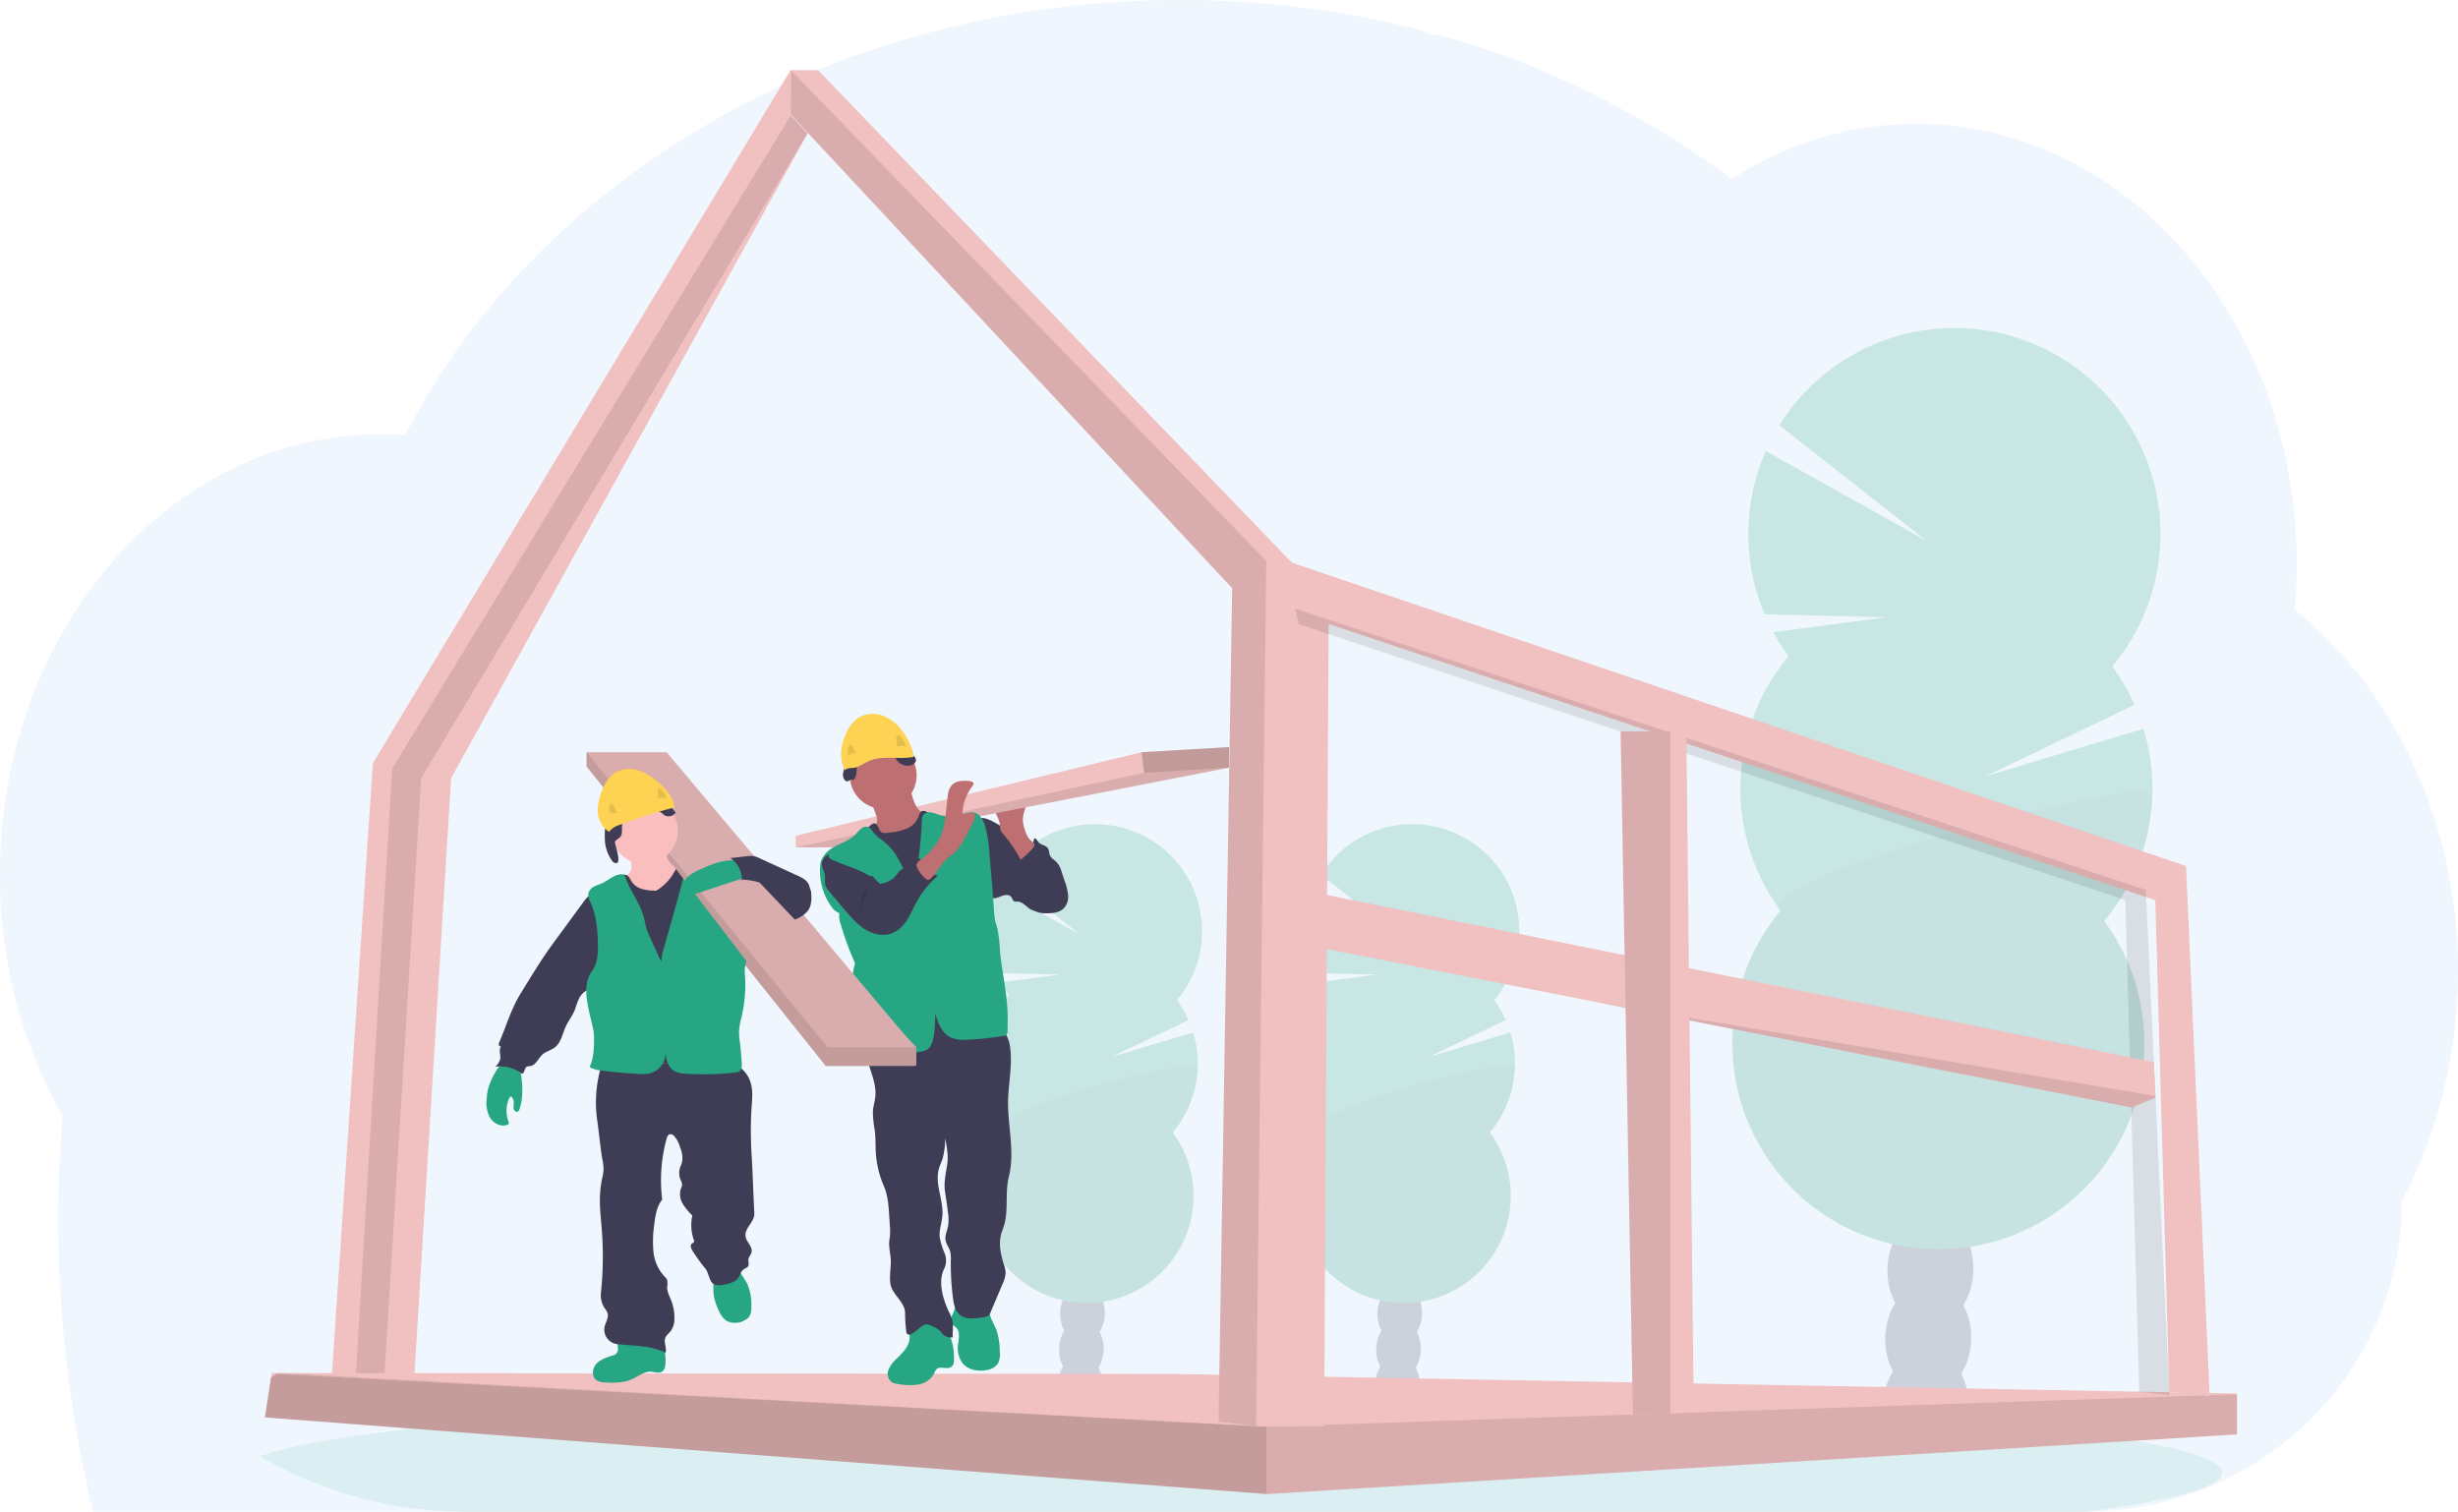 <svg xmlns="http://www.w3.org/2000/svg" width="820.4" height="504.615" viewBox="0 0 820.4 504.615"><g transform="translate(0.02 0)"><path d="M831.47,411.862a168.115,168.115,0,0,1-4.924,40.566q-1.658,6.707-3.852,13.136a155.131,155.131,0,0,1-6.213,15.547q-1.776,3.845-3.754,7.536a101.386,101.386,0,0,1-8.477,40.74,105.029,105.029,0,0,1-50.972,52.518,107.217,107.217,0,0,1-45.5,10.448h266.821a136.3,136.3,0,0,1-68.552-18.326l-.32-.181q-4.451-2.605-8.679-5.516a136.11,136.11,0,0,1-17.81-14.683,132.535,132.535,0,0,1-19.579-24.26A129.457,129.457,0,0,1,31.966,460.27a162.994,162.994,0,0,1-20.9-80.714c0-37.613,12.231-71.924,32.326-97.9a137.632,137.632,0,0,1,13.729-15.275,127.758,127.758,0,0,1,15.7-12.851,122.157,122.157,0,0,1,13.931-8.358c2.013-1.024,4.033-1.992,6.088-2.891,1.8-.8,3.629-1.546,5.475-2.25q3.322-1.261,6.728-2.319t6.721-1.853q4.876-1.191,9.919-1.936c2.786-.411,5.572-.7,8.358-.912,2.215-.167,4.451-.258,6.7-.286h2.219c2.48,0,4.945.1,7.39.265.258-.515.536-1.038.794-1.546.975-1.86,1.985-3.712,3-5.523a.174.174,0,0,1,0-.049c.174-.32.348-.634.529-.94.822-1.484,1.679-2.953,2.556-4.409.4-.7.8-1.351,1.212-2.006a5.33,5.33,0,0,1,.286-.474q.627-1.045,1.275-2.09,3.225-5.154,6.708-10.128l.592-.85c.362-.515.7-1.017,1.1-1.532.961-1.344,1.95-2.7,2.946-4.019.7-.947,1.393-1.888,2.145-2.786q2.716-3.483,5.572-6.965t5.934-6.875c.279-.313.557-.62.85-.926l2.974-3.246h0c.146-.153.272-.293.411-.432h0c.355-.383.7-.766,1.08-1.135,1.6-1.693,3.232-3.35,4.876-5a265.513,265.513,0,0,1,26.677-23.243c.369-.293.745-.571,1.114-.85,1.769-1.33,3.566-2.647,5.363-3.942a282.306,282.306,0,0,1,30.933-19.294c.738-.425,1.491-.822,2.25-1.212a295.335,295.335,0,0,1,29.6-13.624c5.509-2.18,11.144-4.228,16.814-6.1,3.775-1.24,7.564-2.417,11.4-3.524q9-2.591,18.124-4.646a322.738,322.738,0,0,1,54.5-7.425q8.358-.425,16.9-.439a323.89,323.89,0,0,1,81.494,10.309,2.939,2.939,0,0,0,2.528,1.316h2.34c1.017.279,2.027.557,3.044.85q8.519,2.452,16.793,5.356l1.393.5A299.813,299.813,0,0,1,551.1,123.506a286.054,286.054,0,0,1,33.19,20.506q2.445,1.755,4.82,3.538,2.884-1.846,5.865-3.538a115.359,115.359,0,0,1,24.295-10.357,110.818,110.818,0,0,1,54.5-2.131c23.16,4.911,44.125,17.1,61.058,34.436a142.479,142.479,0,0,1,18.312,23.25c.383.6.766,1.205,1.135,1.818a153.229,153.229,0,0,1,11.66,23.243c.119.3.237.578.341.871a160.953,160.953,0,0,1,7.174,23.229c.084.4.181.8.265,1.205a167.247,167.247,0,0,1,3.427,23.243,4.5,4.5,0,0,0,.056.857q.439,6.067.446,12.259c0,3.692-.125,7.355-.355,10.991,0,.4-.056.808-.091,1.219-.063,1.052-.153,2.09-.244,3.148a132.18,132.18,0,0,1,14.892,14.049q3.044,3.322,5.893,6.9a146.7,146.7,0,0,1,15.184,23.243A163.115,163.115,0,0,1,831.47,411.862Z" transform="translate(-11.09 -87.76)" fill="#5da9e9" opacity="0.1"/><path d="M790.614,782.235c0,4.757-16.389,9.215-44.989,13.046H204.673a136.3,136.3,0,0,1-68.552-18.326l-.32-.181c8.219-3,23.055-5.788,43.247-8.31h0l.905-.111c9.055-1.107,19.175-2.159,30.236-3.155a6.9,6.9,0,0,0,.843-.077h0q13.164-1.17,28.007-2.194c.313,0,.62-.056.933-.07q5.725-.411,11.688-.78h0l1.532-.1c28.941-1.8,61.838-3.232,97.514-4.179h.042q7.495-.209,15.15-.369,8.512-.2,17.232-.355c4.437-.1,8.93-.167,13.436-.237h.1c20.332-.307,41.339-.46,62.82-.46,53.117,0,103.323.968,147.81,2.71h.125c6.84.265,13.555.557,20.1.857l5.572.265q11.082.529,21.592,1.135h0C737.093,766.034,790.614,773.647,790.614,782.235Z" transform="translate(-48.942 -290.667)" fill="#26a682" opacity="0.1"/><g transform="translate(432.782 275.12)" opacity="0.2"><path d="M684.885,747.443a13.231,13.231,0,0,1-.258,2.236q-7.272-1.156-14.627-2.09v-.6a11.757,11.757,0,0,1,1.741-5.907,6.48,6.48,0,0,1,11.792.362,11.75,11.75,0,0,1,1.351,6Z" transform="translate(-643.839 -560.047)" fill="#3f3d56"/><ellipse cx="9.758" cy="7.453" rx="9.758" ry="7.453" transform="translate(26.241 184.779) rotate(-88.19)" fill="#3f3d56"/><ellipse cx="9.758" cy="7.453" rx="9.758" ry="7.453" transform="translate(26.622 172.854) rotate(-88.19)" fill="#3f3d56"/><ellipse cx="9.758" cy="7.453" rx="9.758" ry="7.453" transform="translate(26.995 160.929) rotate(-88.19)" fill="#3f3d56"/><ellipse cx="9.758" cy="7.453" rx="9.758" ry="7.453" transform="translate(27.368 149.004) rotate(-88.19)" fill="#3f3d56"/><path d="M642.212,539.725a34.579,34.579,0,0,1-2.647-4.179l19.684-2.6-21.188-.508a35.787,35.787,0,0,1,.216-28.307l27.945,15.637-25.6-20.088a35.718,35.718,0,1,1,57.7,41.792,35.385,35.385,0,0,1,3.866,6.638l-25.834,12.4,27.394-8.24a35.759,35.759,0,0,1-6.84,33.371,35.718,35.718,0,1,1-56.112-1.769,35.718,35.718,0,0,1,1.393-44.146Z" transform="translate(-632.44 -482.747)" fill="#26a682"/><path d="M705.269,598.878a35.522,35.522,0,0,1-8.358,21.829,35.718,35.718,0,1,1-56.112-1.769C636.222,612.718,705.395,594.872,705.269,598.878Z" transform="translate(-632.44 -517.813)" opacity="0.1"/></g><g transform="translate(326.91 275.12)" opacity="0.2"><path d="M532.885,747.443a13.231,13.231,0,0,1-.258,2.236q-7.272-1.156-14.627-2.09v-.6a11.758,11.758,0,0,1,1.741-5.907,6.48,6.48,0,0,1,11.792.362,11.75,11.75,0,0,1,1.351,6Z" transform="translate(-491.839 -560.047)" fill="#3f3d56"/><ellipse cx="9.758" cy="7.453" rx="9.758" ry="7.453" transform="translate(26.233 184.782) rotate(-88.19)" fill="#3f3d56"/><ellipse cx="9.758" cy="7.453" rx="9.758" ry="7.453" transform="translate(26.613 172.857) rotate(-88.19)" fill="#3f3d56"/><ellipse cx="9.758" cy="7.453" rx="9.758" ry="7.453" transform="translate(26.986 160.932) rotate(-88.19)" fill="#3f3d56"/><ellipse cx="9.758" cy="7.453" rx="9.758" ry="7.453" transform="translate(27.36 149.007) rotate(-88.19)" fill="#3f3d56"/><path d="M490.212,539.725a34.583,34.583,0,0,1-2.647-4.179l19.684-2.6-21.188-.508a35.788,35.788,0,0,1,.216-28.307l27.945,15.637-25.6-20.088a35.718,35.718,0,1,1,57.7,41.792,35.378,35.378,0,0,1,3.866,6.638l-25.834,12.4,27.394-8.24a35.76,35.76,0,0,1-6.84,33.371,35.718,35.718,0,1,1-56.112-1.769,35.718,35.718,0,0,1,1.393-44.146Z" transform="translate(-480.44 -482.747)" fill="#26a682"/><path d="M553.269,598.878a35.522,35.522,0,0,1-8.358,21.829,35.718,35.718,0,1,1-56.112-1.769C484.222,612.718,553.395,594.872,553.269,598.878Z" transform="translate(-480.44 -517.813)" opacity="0.1"/></g><g transform="translate(578.18 109.498)" opacity="0.2"><path d="M942.061,754.34a25.984,25.984,0,0,1-.508,4.235q-14-2.236-28.2-4v-1.149a22.637,22.637,0,0,1,3.357-11.374c2.786-4.367,6.965-7.1,11.583-6.965s8.637,3.141,11.144,7.662a22.658,22.658,0,0,1,2.626,11.59Z" transform="translate(-863.086 -393.702)" fill="#3f3d56"/><ellipse cx="18.792" cy="14.355" rx="18.792" ry="14.355" transform="translate(50.446 355.585) rotate(-88.19)" fill="#3f3d56"/><ellipse cx="18.792" cy="14.355" rx="18.792" ry="14.355" transform="translate(51.169 332.627) rotate(-88.19)" fill="#3f3d56"/><ellipse cx="18.792" cy="14.355" rx="18.792" ry="14.355" transform="translate(51.9 309.669) rotate(-88.19)" fill="#3f3d56"/><ellipse cx="18.792" cy="14.355" rx="18.792" ry="14.355" transform="translate(51.821 285.719) rotate(-88.282)" fill="#3f3d56"/><path d="M859.946,354.533a69.145,69.145,0,0,1-5.092-8.031l37.891-5-40.782-.982a68.887,68.887,0,0,1,.4-54.5l53.807,30.1L856.9,277.448a68.761,68.761,0,1,1,111.076,80.491,68.756,68.756,0,0,1,7.446,12.781L925.685,394.6l52.734-15.881A68.782,68.782,0,0,1,965.3,442.908,68.761,68.761,0,1,1,857.272,439.5a68.782,68.782,0,0,1,2.675-84.977Z" transform="translate(-841.186 -244.965)" fill="#26a682"/><path d="M981.363,468.344a68.5,68.5,0,0,1-16.02,42.029,68.761,68.761,0,1,1-108.032-3.406C848.438,494.979,981.607,460.633,981.363,468.344Z" transform="translate(-841.198 -312.415)" opacity="0.1"/></g><path d="M157.82,481.489l7.307-.021h20.3l13.025-211.592L317.444,54.628l-5.607-6.018V33.37l-139.5,231.519Z" transform="translate(-47.9 -10.127)" fill="#f1c0c0"/><path d="M169.43,488.108h9.522l13.025-211.592L320.967,61.268,315.36,55.25,182.309,273.291Z" transform="translate(-51.423 -16.767)" opacity="0.1"/><path d="M126.91,672.814l334.229,25.576.286.021,323.461-19.893.244-.014V664.846l-356.414-6.54-297.355-.286h-2.173l-.237,1.532Z" transform="translate(-38.52 -199.69)" fill="#f1c0c0"/><path d="M126.91,672.814l334.229,25.576.286.021,323.461-19.893.244-.265V665.132h-.286l-323.7,10.81L131.361,658.02h-.049l-.585.383-1.776,1.149Z" transform="translate(-38.52 -199.69)" opacity="0.1"/><path d="M126.91,672.981l334.229,25.577V676.109L130.727,658.57l-1.776,1.149Z" transform="translate(-38.52 -199.857)" opacity="0.1"/><path d="M378.88,48.394,526.231,206.548l-4.555,278.194,12.517,1.511.209.028h22.517l1.5-267.788,275.916,92.165,4.653,164.1,10.072,1.128,3.413.383-7.9-176.995L546.137,198.016,387.984,33.6h-9.1Z" transform="translate(-114.985 -10.197)" fill="#f1c0c0"/><path d="M620.65,291.7l1.135,5.119L897.7,388.984l4.653,164.1,10.072,1.128-7.9-168.644Z" transform="translate(-188.355 -88.523)" opacity="0.1"/><path d="M378.88,48.394,526.231,206.548l-4.555,278.194,12.517,1.511L537.6,197.444,378.88,33.6Z" transform="translate(-114.985 -10.197)" opacity="0.1"/><path d="M621.42,444.118l101.2,19.928.035.007L899.9,498.97l8.115-3.253-.028-.571-.529-11.319L621.524,426.05Z" transform="translate(-188.589 -129.294)" fill="#f1c0c0"/><path d="M766.76,480.61l177.246,34.917,8.115-3.253-.028-.571Z" transform="translate(-232.696 -145.851)" opacity="0.1"/><path d="M776.49,350.56l2.737,150.687,1.414,77.308,12.461-.418,7.843-.265L798.507,352.74l-5.405-1.8-1.184-.383Z" transform="translate(-235.648 -106.385)" fill="#f1c0c0"/><path d="M776.65,350.51v.035l2.626,150.687,1.414,77.308,12.461-.418V350.51Z" transform="translate(-235.697 -106.37)" opacity="0.1"/><path d="M498.4,489.39a15.883,15.883,0,0,1,2.09,1.358,13.824,13.824,0,0,1,2.09,2.292c2.988,3.866,5.746,8.358,5.454,13.234a5.384,5.384,0,0,1-1.553,3.831c-1.233,1.052-3,1.1-4.618,1.1a9.831,9.831,0,0,1-5.119-.906c-1.518-.905-2.786-2.668-4.583-2.626a2.348,2.348,0,0,1-.766,0c-.62-.2-.745-1.017-1.149-1.532-.7-.926-2.166-.7-3.26-.293s-2.306,1.01-3.385.543a3.517,3.517,0,0,1-1.47-1.47c-2.584-4.179-3.134-9.2-3.622-14.056-.3-2.953-2.584-13.025,3.719-10.733,2.786,1,5.391,3.009,7.927,4.479Z" transform="translate(-152.747 -206.732)" fill="#3f3d56"/><path d="M497.851,493.347a3.107,3.107,0,0,0,3.824-.153,5.76,5.76,0,0,0,1.86-3.608c.7-.216,1.052.7,1.5,1.254.78.947,2.368.933,3.079,1.943.495.7.383,1.665.731,2.452.453,1.017,1.574,1.546,2.34,2.368a8.066,8.066,0,0,1,1.532,3.058l1.142,3.427a16.937,16.937,0,0,1,1.045,4.437,5.746,5.746,0,0,1-1.323,4.242c-1.532,1.651-4.047,1.825-6.269,1.776a8.062,8.062,0,0,1-2.2-.258c-1.971-.613-3.232-2.6-3.754-4.6a58.056,58.056,0,0,1-.773-6.143,24.079,24.079,0,0,0-1.741-5.837c-.613-1.449-2.3-3.608-2.271-5.147C497.071,492.56,497.434,493.02,497.851,493.347Z" transform="translate(-158.425 -209.693)" fill="#3f3d56"/><path d="M497.86,480.958a11.5,11.5,0,0,1-.564-3.058,13.311,13.311,0,0,1,1.915-5.921l-7.961,1.08a3.525,3.525,0,0,0-2.577,1.128,2.786,2.786,0,0,0,0,2.57,13.135,13.135,0,0,1,.947,2.487,12.416,12.416,0,0,0,.258,2.236,4.736,4.736,0,0,0,1.024,1.442,48.29,48.29,0,0,1,5.684,8.442c-.049-.084,4.8-3.838,4.6-5.064-.111-.7-1.511-1.532-1.957-2.2A11.207,11.207,0,0,1,497.86,480.958Z" transform="translate(-155.933 -204.36)" fill="#be6f72"/><path d="M525.906,358.04V364.9L408.423,387.817l-6.095,3.692H381.3v-3.866l115.429-27.889Z" transform="translate(-115.72 -108.655)" fill="#f1c0c0"/><path d="M525.906,367.89,408.423,390.806l-6.095,3.692H381.3L497.586,369.61Z" transform="translate(-115.72 -111.644)" opacity="0.1"/><path d="M456.055,723.979a9.1,9.1,0,0,0-11.075-2.354,2.919,2.919,0,0,0-1.017.794c-.7.975-.251,2.319-.188,3.524.16,2.939-2.18,5.328-4.284,7.383a10.127,10.127,0,0,0-2.786,3.775,3.537,3.537,0,0,0,1.233,4.179,5.133,5.133,0,0,0,1.908.529A20.6,20.6,0,0,0,446.6,742a7.32,7.32,0,0,0,5.363-3.733,3.935,3.935,0,0,1,.9-1.484c1.226-.968,3.107.167,4.5-.522,1.149-.571,1.2-1.47,1.212-2.654C458.618,730.331,458.131,726.626,456.055,723.979Z" transform="translate(-140.192 -279.83)" fill="#26a682"/><path d="M482.01,721.615a22.934,22.934,0,0,1,1.087,7.125,6.876,6.876,0,0,1-.648,4.061,5.55,5.55,0,0,1-3.629,2.09c-2.9.6-6.269.035-8.142-2.271a8.591,8.591,0,0,1-1.47-6.464c.223-1.874.7-4.068-.648-5.4-.348-.355-.8-.606-1.121-.989a3.319,3.319,0,0,1-.209-3.176,13.792,13.792,0,0,0,1.094-3.141c.056-.515,9.431.362,10.295.787,1.177.578,1,1.546,1.351,2.716C480.464,718.585,481.411,720.054,482.01,721.615Z" transform="translate(-149.431 -277.592)" fill="#26a682"/><path d="M471.353,580.642c1.839,1.191,2.549,3.531,2.835,5.7.787,5.955-.592,11.973-.7,17.984-.1,8.421,2.34,17,.258,25.152-1.247,4.876-.188,10.448-1.358,15.372-.348,1.463-.989,2.842-1.323,4.3-.7,3.169.035,6.485,1.017,9.584a9.9,9.9,0,0,1,.592,2.6,9.347,9.347,0,0,1-1.017,3.928l-4.179,9.884c-.467,1.107-2.306,1.289-3.483,1.435-2.215.265-4.688.453-6.45-.919s-2.187-3.671-2.459-5.816a89.157,89.157,0,0,1-.7-12.419,10.232,10.232,0,0,0-.286-3.225c-.383-1.191-1.226-2.222-1.456-3.483-.293-1.63.536-3.232.843-4.876a14.69,14.69,0,0,0-.07-4.52c-.272-2.229-.585-4.458-.94-6.673-.5-3.1.216-6.157.7-9.264.453-2.918-.125-5.893-.7-8.79a24.231,24.231,0,0,1-.871,6.965c-.369,1.107-.9,2.166-1.219,3.295-1.428,5.064,1.616,10.378,1.184,15.623-.2,2.452-1.163,4.876-.892,7.293a24.6,24.6,0,0,0,1.574,5.078,6.582,6.582,0,0,1,0,5.189c-2.264,4.277-.571,10.093,1.456,14.481a19.544,19.544,0,0,1,1.073,2.41c.6,1.978.1,4.1.258,6.164a3.887,3.887,0,0,1-3.267-.982c-.306-.32-.557-.7-.857-1.031a8.505,8.505,0,0,0-2.911-1.818,3.825,3.825,0,0,0-2.09-.481,4.18,4.18,0,0,0-1.985,1.233,19.46,19.46,0,0,1-2.187,1.665,2.591,2.591,0,0,1-1.114.495.982.982,0,0,1-1.024-.522,1.239,1.239,0,0,1-.077-.362,55.129,55.129,0,0,1-.411-6.338c0-3.643-4.36-6.15-4.911-9.751-.439-2.9.376-5.865.1-8.79a42.756,42.756,0,0,1-.522-4.486c0-.975.223-1.929.3-2.9a21.671,21.671,0,0,0-.049-3.225l-.216-3.364c-.209-3.322-.439-6.715-1.748-9.751a33.134,33.134,0,0,1-2.716-11.2c-.139-2.438-.049-4.876-.327-7.32a36.044,36.044,0,0,1-.648-6.617c.132-1.714.7-3.371.829-5.085.272-3.294-.982-6.5-1.964-9.654s-1.706-6.652-.418-9.7a3.183,3.183,0,0,1,.892-1.3,3.887,3.887,0,0,1,1.644-.613,127.543,127.543,0,0,1,36.373-2.32,12.079,12.079,0,0,1,5.607,1.748Z" transform="translate(-137.053 -236.682)" fill="#3f3d56"/><circle cx="11.158" cy="11.158" r="11.158" transform="translate(283.6 247.665)" fill="#be6f72"/><path d="M429.3,474.6a3.983,3.983,0,0,1,0,1.943,4.4,4.4,0,0,1-.731,1.226A31.484,31.484,0,0,1,425,481.651a6.471,6.471,0,0,0,3.336,3.295,19.37,19.37,0,0,0,4.6,1.316,4.826,4.826,0,0,0,4.513-.78l6.2-3.712a12.385,12.385,0,0,0,2.577-1.86,6.345,6.345,0,0,0,1.8-4.36,1.2,1.2,0,0,0-.223-.822,1.463,1.463,0,0,0-.85-.355,7.554,7.554,0,0,1-4.876-4.256,22.538,22.538,0,0,1-1.693-6.457l-6.61,3.483c-.982.522-1.957,1.045-2.974,1.5-.648.293-1.957.536-2.417,1.128C427.508,470.862,429.075,473.279,429.3,474.6Z" transform="translate(-136.706 -201.835)" fill="#be6f72"/><path d="M424.05,483.483a7.348,7.348,0,0,0-2.138,2.891,7.532,7.532,0,0,0,.39,4.242,126.554,126.554,0,0,1,4.179,17.964c.585,4.179.8,8.421,1.087,12.649.585,8.623,1.435,22.372,2.57,30.94,4.179.188,8.254-1.031,12.4-1.477,7.745-.822,15.721,1.059,23.306-.7-1.839-7.265-3.678-19.67-5.517-26.928a51.382,51.382,0,0,1-1.686-8.741c-.16-2.124-.063-4.256-.035-6.394.063-4.179-.167-8.358-.4-12.538a79.542,79.542,0,0,0-1.686-14.523,2.7,2.7,0,0,0-.808-1.6,3.271,3.271,0,0,0-2.431-.216,10.574,10.574,0,0,1-7.23-1.714c-.919-.627-2.152-1.393-3.009-.7a3,3,0,0,0-.7,1.484,7.418,7.418,0,0,1-4.36,4.3,21.821,21.821,0,0,1-6.171,1.268,3.03,3.03,0,0,1-1.916-.216c-.989-.606-1.059-2.786-2.305-2.932C426.5,480.425,424.788,482.779,424.05,483.483Z" transform="translate(-135.714 -205.693)" fill="#3f3d56"/><path d="M435.144,500.693c-2.57-2.459-3.7-6.025-5.572-9.055a20.157,20.157,0,0,0-4.813-5.294,14.356,14.356,0,0,1-2.619-2.222c-.662-.815-1.163-1.9-2.166-2.215a2.619,2.619,0,0,0-2.347.648,23.091,23.091,0,0,0-1.741,1.853c-2.953,3.058-8.142,3.483-10.483,7.021a5.753,5.753,0,0,0-1.247,2.612,20.241,20.241,0,0,0,3.72,14.557,4.945,4.945,0,0,0,2.577,2.09,8.066,8.066,0,0,0,.5,3.831A102.429,102.429,0,0,0,415.7,527.44a31.245,31.245,0,0,0-.933,5.008c-.488,4.256-.035,8.574-.495,12.837-.376,3.483-1.393,6.875-1.428,10.364,0,.557.049,1.219.529,1.5a1.6,1.6,0,0,0,.829.174l8.567.258c4.973.146,10,.293,14.892-.627a6.2,6.2,0,0,0,1.874-.592c1.658-.926,2.208-3.016,2.473-4.876a42.492,42.492,0,0,0,.411-7.286c1.038,3.281,2.271,6.673,5.405,8.094a12.127,12.127,0,0,0,5.37.648,101.107,101.107,0,0,0,11.695-1.205,1.539,1.539,0,0,0,1.706-1.79l.042-3.8c.084-7.724-1.832-15.108-2.577-22.8a49.558,49.558,0,0,0-.808-7.251c-.244-1-.6-1.971-.815-2.974a21.261,21.261,0,0,1-.348-2.974l-.543-7.662c-.258-3.545-.627-6.965-.9-10.5a50.844,50.844,0,0,0-1.491-10.211c-.606-2.09-1.867-4.458-4.047-4.716a8.342,8.342,0,0,0-3.4.731,13.735,13.735,0,0,1-8.358-.035,11.774,11.774,0,0,0-2.6-.7,2.557,2.557,0,0,0-2.382.989,3.573,3.573,0,0,0-.369,1.755C437.665,486.762,437.059,493.93,435.144,500.693Z" transform="translate(-130.328 -205.894)" fill="#26a682"/><path d="M424.207,506.839c-3.211-3.385-6.506-6.833-10.643-8.985a8.5,8.5,0,0,0-5.287-1.17,3.958,3.958,0,0,0-3.4,3.719c.056,1.135.745,2.138.961,3.253.251,1.254-.111,2.591.279,3.8a6.436,6.436,0,0,0,1.393,2.138l4.931,5.844c2.09,2.438,4.179,4.911,6.868,6.6s6.171,2.473,9.125,1.275a11.214,11.214,0,0,0,5-4.59c1.226-1.95,2.09-4.082,3.239-6.095a30.263,30.263,0,0,1,6.965-8.449c-1.449-.376-3.267-.905-4.179-2.09a6.9,6.9,0,0,1-.662-1.2l-1.128-2.438a2.786,2.786,0,0,0-2.09.787,17.53,17.53,0,0,1-1.553,1.581c-.982.738-2.312.94-3.2,1.783a8.489,8.489,0,0,0-.933,1.17,7.815,7.815,0,0,1-5.684,3.065Z" transform="translate(-130.599 -211.831)" fill="#3f3d56"/><path d="M457.67,481.763c2.417-4.409,2.305-9.7,3-14.676a6.7,6.7,0,0,1,1.33-3.643c1.393-1.574,3.852-1.6,5.955-1.393.62.07,1.393.362,1.358.982a1.254,1.254,0,0,1-.313.592,16.57,16.57,0,0,0-3.441,9.138c1.094.759,2.786-.8,3.838,0,.7.585.376,1.741-.042,2.577q-1.456,2.9-3,5.767a18.522,18.522,0,0,1-3.183,4.59c-.885.85-1.922,1.518-2.821,2.354-2.09,1.957-3.35,4.722-5.51,6.631a1.128,1.128,0,0,1-.7.355,1.17,1.17,0,0,1-.731-.327,10.56,10.56,0,0,1-2.633-3.183c-.822-1.518-.7-1.964.6-3.037A23.022,23.022,0,0,0,457.67,481.763Z" transform="translate(-144.37 -201.32)" fill="#be6f72"/><path d="M421.139,502.942c.418.258.933.55,1.393.334a1.448,1.448,0,0,0,.467-.453,16.393,16.393,0,0,0,1.978-3.441,1.323,1.323,0,0,0,.146-.557c0-.446-.4-.773-.766-1.031a28.389,28.389,0,0,0-6.331-3.009,13.064,13.064,0,0,0-5.712-1.128,5.447,5.447,0,0,0-3.81,1.936c-1.393,1.79.94,2.333,2.4,2.981C414.292,500.114,417.956,501.005,421.139,502.942Z" transform="translate(-131.57 -210.929)" fill="#26a682"/><path d="M423.675,521.247a1.024,1.024,0,0,0,.293.878c.2-.989-.063-2.034.146-3.03.306-1.5,1.762-2.626,1.888-4.13C423.334,514.442,423.7,519.631,423.675,521.247Z" transform="translate(-136.3 -217.393)" opacity="0.1"/><path d="M576.2,358.04V364.9l-28.321,1.72-.857-6.868Z" transform="translate(-166.011 -108.655)" opacity="0.2"/><path d="M418.377,454.55c1.769-1.442.745-4.465,1.943-6.4a6.219,6.219,0,0,1,3.03-2.09,13.784,13.784,0,0,1,4.423-1.226,5.133,5.133,0,0,1,4.179,1.539c.453.515.759,1.142,1.184,1.679a4.528,4.528,0,0,0,4.388,1.518c.926-.209,1.888-.913,1.825-1.86a2.626,2.626,0,0,0-.836-1.491l-1.992-2.208c-2.264-2.508-4.778-5.168-8.1-5.8a13.9,13.9,0,0,0-6.91.926c-.9.3-1.908.745-2.159,1.658-.167.627.084,1.309-.063,1.943-.286,1.261-1.9,1.686-2.654,2.744s-.522,2.313-.738,3.483a30.458,30.458,0,0,0-.919,3.524c-.049.731.32,2.09,1.142,2.354S417.869,453.679,418.377,454.55Z" transform="translate(-133.663 -194.069)" fill="#3f3d56"/><path d="M438.416,444.215a20.9,20.9,0,0,0-3.706-8.47,14.843,14.843,0,0,0-6.6-5.238,9.445,9.445,0,0,0-8.212.648,11.924,11.924,0,0,0-4.1,5.175c-1.8,3.887-2.473,8.637-.376,12.37.836-1.017,2.271-.557,3.538-.926,1.588-.453,2.932-1.511,4.444-2.173C427.968,443.589,433.54,445.218,438.416,444.215Z" transform="translate(-133.405 -191.578)" fill="#fed253"/><path d="M417.435,448.518c-.16-1.254-.265-2.71.627-3.6a.453.453,0,0,1,.369-.167.481.481,0,0,1,.286.251,15.593,15.593,0,0,1,1.309,2.563,2.661,2.661,0,0,0-2.786,1.08" transform="translate(-134.351 -196.096)" opacity="0.1"/><path d="M440.747,443.571l-.251-2.487a1.135,1.135,0,0,1,.049-.613.787.787,0,0,1,1.017-.279,2.089,2.089,0,0,1,.815.815,14.629,14.629,0,0,1,1.435,2.835,8.428,8.428,0,0,0-3.392.042" transform="translate(-141.385 -194.688)" opacity="0.1"/><path d="M425.661,502.21v5.684l-4.8.32H395.62v-6Z" transform="translate(-120.065 -152.406)" opacity="0.1"/><path d="M390.89,459.211v6H360.848L281.04,365.242V360.52h26.731Z" transform="translate(-85.294 -109.408)" fill="#f1c0c0"/><path d="M390.89,459.211v6H360.848L281.04,365.242V360.52h26.731Z" transform="translate(-85.294 -109.408)" opacity="0.1"/><path d="M390.89,459.211v6H360.848L281.04,365.242V360.52l80.24,98.691Z" transform="translate(-85.294 -109.408)" opacity="0.1"/><path d="M303.524,731.776a2.09,2.09,0,0,1-1.825,2.459c-1.936.655-3.991,1.3-5.363,2.786s-1.644,4.235,0,5.44a5.288,5.288,0,0,0,2.786.759c3.155.216,6.443.174,9.306-1.163,2.048-.947,3.977-2.563,6.227-2.417,1.163.07,2.4.613,3.441.084s1.33-2.006,1.337-3.239a23.982,23.982,0,0,0-1.149-7.585c-.1-.334-4.534-.592-5.064-.7l-5.37-.7c-1.017-.132-3.211-.9-4.012-.049S303.524,730.766,303.524,731.776Z" transform="translate(-97.316 -281.77)" fill="#26a682"/><path d="M353.079,704.363a16.821,16.821,0,0,0,1.1,3.65c.745,1.895,1.7,3.908,3.524,4.827a6.291,6.291,0,0,0,5.377-.258,4.43,4.43,0,0,0,1.79-1.358,5.391,5.391,0,0,0,.7-3.127,17.085,17.085,0,0,0-1.393-7.878c-1.059-2.09-2.9-3.887-2.932-6.2l-6.345,1.226a1.811,1.811,0,0,0-.933.369,1.608,1.608,0,0,0-.4.759A20.735,20.735,0,0,0,353.079,704.363Z" transform="translate(-114.823 -271.742)" fill="#26a682"/><path d="M244.318,608.858a10.369,10.369,0,0,0,1.017,6.582c1.17,1.936,3.636,3.218,5.767,2.445a.843.843,0,0,0,.522-.4.982.982,0,0,0-.091-.7,10.281,10.281,0,0,1,.216-7.745c.139-.32.439-.7.766-.571a.7.7,0,0,1,.313.32,3.643,3.643,0,0,1,.488,1.922,7.147,7.147,0,0,0-.056,1.846c.132.6.773,1.163,1.33.905a1.393,1.393,0,0,0,.634-.9c1.553-4.493.85-9.4.139-14.1a.738.738,0,0,0-.829-.773c-3.288-.327-5.085-1.114-6.965,1.943C245.955,602.213,244.318,605.758,244.318,608.858Z" transform="translate(-81.838 -242.407)" fill="#26a682"/><path d="M298.67,596.589a42.714,42.714,0,0,0-1.435,20.074l.731,6.032c.251,2.034.495,4.061.85,6.074a16.129,16.129,0,0,1,.369,3.155,16.9,16.9,0,0,1-.495,3.1,36.224,36.224,0,0,0-.731,6.478c-.077,3.483.355,6.965.627,10.448a116.355,116.355,0,0,1-.244,20.84,7.815,7.815,0,0,0,1.142,5.37,6.91,6.91,0,0,1,1.01,1.658c.522,1.6-.7,3.19-1.01,4.827a4.876,4.876,0,0,0,4.054,5.572c5.572.662,11.3.362,16.32,2.911.529-1.546-.627-3.3-.1-4.876.334-.975,1.254-1.609,1.881-2.431a7.077,7.077,0,0,0,1.2-4.249,15.525,15.525,0,0,0-1.031-5.76c-.592-1.532-1.442-3.044-1.393-4.688a5.922,5.922,0,0,0-.042-2.4,3.754,3.754,0,0,0-.9-1.121,14.161,14.161,0,0,1-3.643-8.254,38.017,38.017,0,0,1,.293-9.152c.341-2.884.8-5.927,2.633-8.177a52.47,52.47,0,0,1,1.47-20.373c.181-.613.467-1.323,1.094-1.47a1.56,1.56,0,0,1,1.337.529,9.13,9.13,0,0,1,2.09,3.928,8.566,8.566,0,0,1,.655,4.757c-.167.7-.5,1.31-.7,1.978a5.865,5.865,0,0,0,.209,4.089,3.928,3.928,0,0,1,.5,1.539,4.262,4.262,0,0,1-.418,1.337,6.157,6.157,0,0,0,.578,4.98,18.031,18.031,0,0,0,3.253,3.991,14.627,14.627,0,0,0,.453,8.052,1.017,1.017,0,0,1,.091.773c-.125.265-.446.362-.7.55-.7.571-.265,1.651.2,2.4a54.929,54.929,0,0,0,4.228,5.865c1.393,1.665,1.268,4.876,3.343,5.475a6.268,6.268,0,0,0,2.647,0c2.048-.313,4.332-.906,5.335-2.716a7.31,7.31,0,0,1,1.219-2.208c.641-.557,1.47-.655,1.825-1.323s-.042-1.546.077-2.319.794-1.393,1.01-2.208c.515-1.881-1.679-3.427-1.978-5.349-.432-2.786,3.079-4.876,2.932-7.662-.306-6.053-.5-12.133-.815-18.186a131.132,131.132,0,0,1-.167-16.292c.244-3.378.7-6.917-.543-10.058-1.783-4.43-6.7-6.917-11.458-7.39s-9.5.655-14.216,1.393a89.855,89.855,0,0,1-23.647.495Z" transform="translate(-97.755 -241.568)" fill="#3f3d56"/><circle cx="11.158" cy="11.158" r="11.158" transform="translate(203.896 266.13)" fill="#fbbebe"/><path d="M311.308,501.811a4.757,4.757,0,0,1-4.548,2.877c-.4,1.672.564,3.357,1.672,4.674a19.837,19.837,0,0,0,18.987,6.512,9.369,9.369,0,0,0,3.74-1.56,8.3,8.3,0,0,0,2.856-4.945,24.585,24.585,0,0,0,.272-5.816,1.5,1.5,0,0,0-.306-1.073,1.532,1.532,0,0,0-.975-.32c-2.354-.209-4.813-.3-6.882-1.456s-3.538-3.768-2.542-5.914c-.16.334-4.228.495-4.764.564-1.679.237-3.357.5-5.029.808a9.147,9.147,0,0,0-2.361.446c-1.01.522-.634.265-.4,1.212C311.384,499.269,311.907,500.307,311.308,501.811Z" transform="translate(-100.795 -211.282)" fill="#fbbebe"/><path d="M302.113,511.072a18.48,18.48,0,0,1-4.465-.495,6.269,6.269,0,0,1-3.664-2.445c-.515-.78-.85-1.762-1.672-2.2-1.344-.7-2.877.481-3.949,1.56a14.348,14.348,0,0,1-3.357,2.7c-1.491.787-3.232,1.066-4.639,1.992a11.659,11.659,0,0,0-2.786,3.009l-9.87,13.443c-3.963,5.405-7.411,11.207-10.942,16.912-3.058,4.938-4.66,10.622-6.965,15.951a1.783,1.783,0,0,0-.216,1.073c.084.362.522.655.829.446-1.038,1.031-.125,2.786-.369,4.235a5.2,5.2,0,0,1-1.658,2.6,13.093,13.093,0,0,1,4.6.216,14.088,14.088,0,0,1,4.346,2.09c.843-.132.766-1.63,1.393-2.187.376-.327.933-.286,1.428-.383,1.86-.362,2.6-2.6,4.026-3.859,1.191-1.052,2.877-1.393,4.137-2.382,2.048-1.609,2.487-4.472,3.559-6.847.912-2.013,2.347-3.768,3.148-5.83a25.113,25.113,0,0,1,1.518-4.019c1.191-1.992,3.434-3.051,5.572-4.005a9.228,9.228,0,0,1,4.242-1.135c-.077,3.239-.488,6.429.216,9.591.244,1.114.585,2.2.878,3.309a62.3,62.3,0,0,1,1.707,15.324,46.626,46.626,0,0,1,9.751-1.17c2.584-.077,5.161.258,7.745.209,3.065-.056,6.095-.648,9.159-.857a17.11,17.11,0,0,1,8.978,1.393,85.294,85.294,0,0,1,.369-13.234l.738-6.923a42.533,42.533,0,0,1,.926-5.976c.4-1.588.989-3.12,1.435-4.7,1.567-5.572,1.282-11.521.982-17.323a21.835,21.835,0,0,0-2.654-8.567,23.182,23.182,0,0,0-1.672-2.842,16.459,16.459,0,0,0-14.39-6.756,2.912,2.912,0,0,0-1.031.223,3.434,3.434,0,0,0-1.316,1.567,17.065,17.065,0,0,1-6.067,6.3Z" transform="translate(-83.11 -213.758)" fill="#3f3d56"/><path d="M304.272,483.692c.313-.7,1.156-.954,1.672-1.511.989-1.059.543-2.751.7-4.179a6,6,0,0,1,3.97-4.583,12.83,12.83,0,0,1,6.269-.4,6.067,6.067,0,0,1,2.828.94c.362.265.7.606,1.038.85a2.786,2.786,0,0,0,3.789-.885c-2.466-2.967-5.2-6.1-8.943-7.014a18.343,18.343,0,0,0-3.908-.369,12.689,12.689,0,0,0-5.126.6,8.545,8.545,0,0,0-4.5,5.2,25.262,25.262,0,0,0-1.094,6.965,26.238,26.238,0,0,0,0,4.736,13.1,13.1,0,0,0,2.326,5.969,1.8,1.8,0,0,0,.7.648C307.162,492.05,304.014,484.27,304.272,483.692Z" transform="translate(-99.032 -202.706)" fill="#3f3d56"/><path d="M323.16,469.089c-.383-3.281-2.723-5.99-5.21-8.17a19.21,19.21,0,0,0-7-4.214,9.354,9.354,0,0,0-7.9.961,12.136,12.136,0,0,0-3.845,5.287,16.64,16.64,0,0,0-1.679,7.662,8.26,8.26,0,0,0,3.74,6.631,7.035,7.035,0,0,1,3.622-2.333,177.34,177.34,0,0,1,18.27-5.823Z" transform="translate(-98.021 -199.588)" fill="#fed253"/><path d="M303.67,472.72c.223,0,.369.23.481.418a17.655,17.655,0,0,1,1.456,2.786c-.815.174-2.215.369-2.619-.348C302.771,475.213,303.029,472.685,303.67,472.72Z" transform="translate(-99.656 -204.584)" opacity="0.1"/><path d="M326.632,468.961c-.167.16-.362-.167-.362-.4v-2.7a.4.4,0,0,1,.049-.216.328.328,0,0,1,.23-.111c.564-.063,1.031.418,1.393.878a14.711,14.711,0,0,1,1.428,2.375l-2.946-.091" transform="translate(-106.744 -202.4)" opacity="0.1"/><path d="M369.858,526.909a18.214,18.214,0,0,1,2.048-1.679c1.929-1.289,4.263-1.8,6.429-2.619s4.367-2.152,5.21-4.312a10.239,10.239,0,0,0,.4-4.179,4.178,4.178,0,0,0-.306-1.72,3.42,3.42,0,0,0-1.1-1.2c-2.939-2.173-6.882-2.347-10.532-2.124a66.011,66.011,0,0,0-23.271,5.809,2.02,2.02,0,0,0-.975.7,1.992,1.992,0,0,0-.188.968,16.019,16.019,0,0,0,.787,6.067c.961,2.48,2.939,4.479,3.768,7.007.376,1.135.5,2.34.829,3.483a4.876,4.876,0,0,0,1.957,2.911c2.751,1.644,5.349-.564,7.258-2.278Z" transform="translate(-113.2 -215.596)" fill="#3f3d56"/><path d="M316.975,534.073l-3.531-7.7a26.957,26.957,0,0,1-1.337-3.294c-.4-1.344-.6-2.737-.975-4.089-1.24-4.5-4.367-8.247-5.893-12.656a2.4,2.4,0,0,0-.571-1.066,1.86,1.86,0,0,0-1.553-.279c-2.131.369-3.8,1.992-5.746,2.911-.905.418-1.881.7-2.786,1.177a3.483,3.483,0,0,0-1.867,2.222,5.432,5.432,0,0,0,.759,3.127c1.895,4.277,2.326,9.055,2.41,13.736.063,3.148-.1,6.526-1.957,9.055-3.573,4.876-1.289,12.036.049,17.936.16.7.348,1.449.46,2.187a20.1,20.1,0,0,1,.16,2.786c0,3.127-.174,6.352-1.484,9.187a10.281,10.281,0,0,0,4.179,1.184q6.067.773,12.182,1.087a13.277,13.277,0,0,0,3.824-.2,6.965,6.965,0,0,0,5.147-6.826c.223,1.929.634,4.026,2.034,5.363s3.441,1.539,5.342,1.644a99.315,99.315,0,0,0,16.09-.453,2.785,2.785,0,0,0,.989-.23c1.031-.515,1.087-1.936,1-3.079-.153-2.138-.313-4.277-.571-6.4a26.2,26.2,0,0,1-.334-4.1,23.562,23.562,0,0,1,.7-4.179,47.4,47.4,0,0,0,1.358-13.234,22.332,22.332,0,0,1-.132-3.267c.181-2.459,1.477-4.8,1.233-7.244-.7-7.188-1.261-14.564-3.267-21.5a5.573,5.573,0,0,0-1.9-3.281c-1.393-.933-3.35-.446-4.945-1.038a12.373,12.373,0,0,1-2.124-1.261,9.751,9.751,0,0,0-4.8-1.477,4.074,4.074,0,0,0-3.483,1.268,5.057,5.057,0,0,0-.7,1.9c-1.01,4.249-2.194,8.449-3.378,12.649l-1.135,4.026-3.044,10.81C317.08,532.631,317.282,532.986,316.975,534.073Z" transform="translate(-96.349 -213.113)" fill="#26a682"/><path d="M336.537,400.25l67.375,70.8v6H373.871l-50.631-66.08" transform="translate(-98.1 -121.464)" fill="#f1c0c0"/><path d="M336.537,400.25l67.375,70.8v6H373.871l-50.631-66.08" transform="translate(-98.1 -121.464)" opacity="0.1"/><path d="M324.313,414.31l.216.077L374.3,475.319h29.609v6H373.871l-50.631-66.08Z" transform="translate(-98.1 -125.731)" opacity="0.1"/><path d="M344.379,502.942c-2.438,1.066-5.147,2.431-5.879,4.994a2.5,2.5,0,0,0,2.466,3.35,8.358,8.358,0,0,0,3.35-.613l14.383-4.75c.39-.125.836-.313.933-.7a1.2,1.2,0,0,0-.139-.7c-.446-1.087-.885-3.309-1.818-4.068-.766-.613-2.285-.4-3.211-.383C350.9,500.107,347.548,501.549,344.379,502.942Z" transform="translate(-110.414 -212.872)" fill="#26a682"/><path d="M364.072,505.854a23.133,23.133,0,0,1,7.139,1.108,12.718,12.718,0,0,1,5.913,4.04,4.429,4.429,0,0,1,.933,1.825c.139.7,2.41,1.115,1.908,1.588,1.525-.244,1.163.474,2.71.46a5.12,5.12,0,0,0,4.144-1.644,5.384,5.384,0,0,0,.815-3.406,5.8,5.8,0,0,0-.46-2.41c-.7-1.463-2.3-2.25-3.775-2.925L370.96,498.8a8.26,8.26,0,0,0-2.3-.815,8.593,8.593,0,0,0-2.027.049L361,498.68a8.449,8.449,0,0,1,3.852,7.432" transform="translate(-117.284 -212.24)" fill="#3f3d56"/></g></svg>